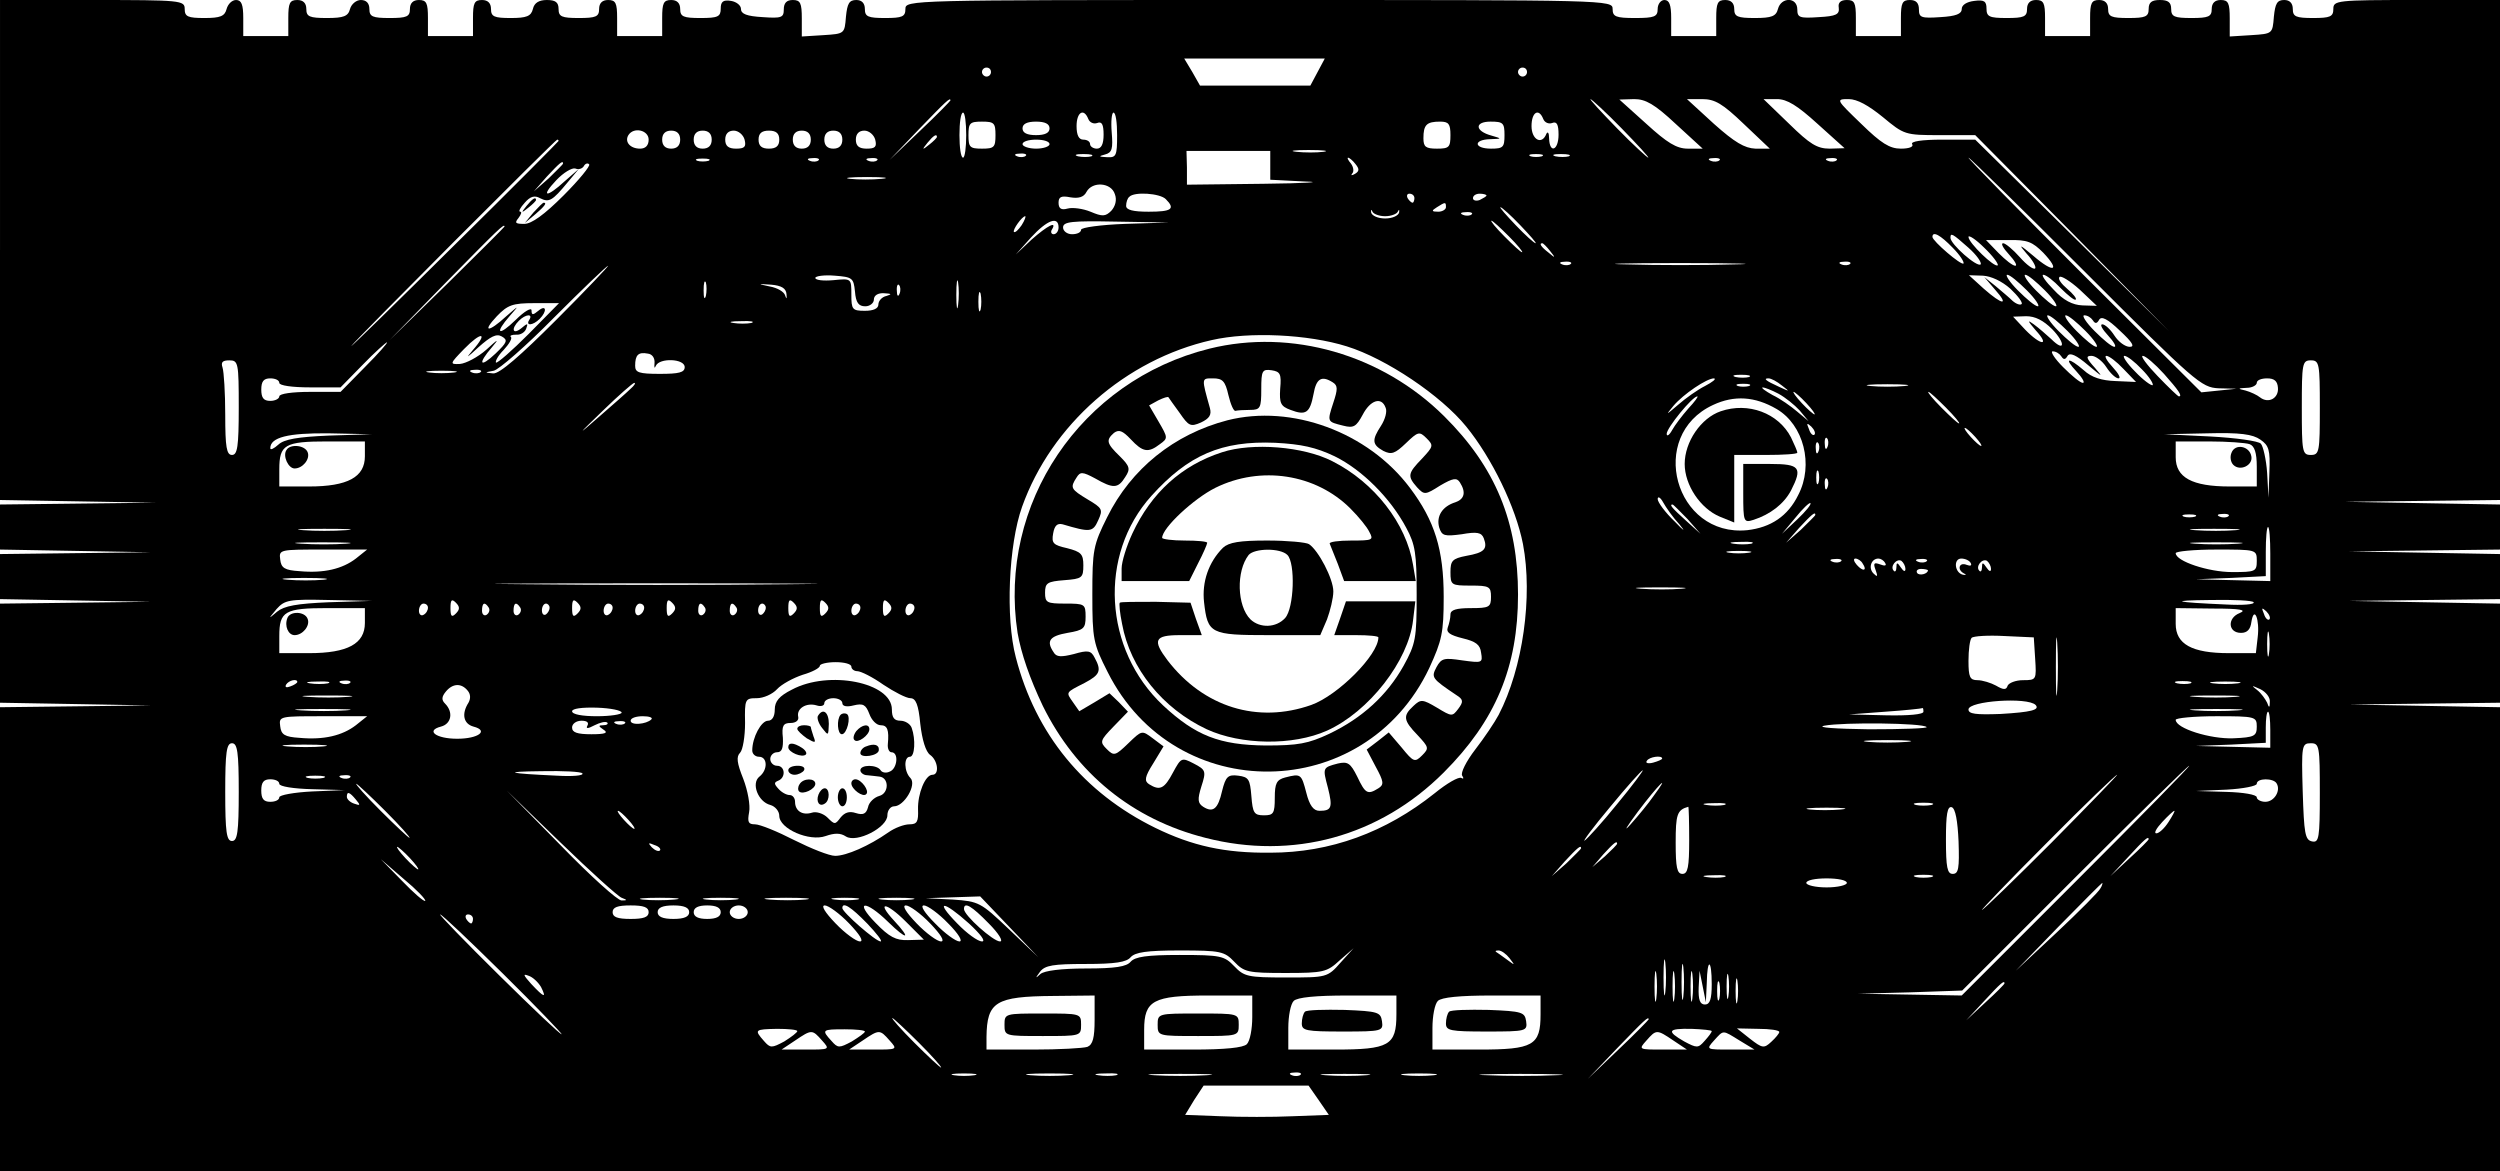 <?xml version="1.0" standalone="no"?>
<!DOCTYPE svg PUBLIC "-//W3C//DTD SVG 20010904//EN"
 "http://www.w3.org/TR/2001/REC-SVG-20010904/DTD/svg10.dtd">
<svg version="1.0" xmlns="http://www.w3.org/2000/svg"
 width="555pt" height="260pt" viewBox="0 0 555 260"
 preserveAspectRatio="xMidYMid meet">

<g transform="translate(0,260) scale(0.1,-0.1)"
fill="#000000" stroke="none">
<path d="M0 2045 l0 -555 173 -3 172 -3 -172 -2 -173 -2 0 -50 0 -50 168 -3
167 -3 -167 -2 -168 -2 0 -50 0 -50 168 -3 167 -3 -167 -2 -168 -2 0 -110 0
-110 168 -3 167 -3 -167 -2 -168 -2 0 -515 0 -515 2775 0 2775 0 0 515 0 515
-167 3 -168 3 168 2 167 2 0 110 0 110 -167 3 -168 3 168 2 167 2 0 50 0 50
-167 3 -168 3 168 2 167 2 0 50 0 50 -172 3 -173 3 173 2 172 2 0 555 0 555
-185 0 c-178 0 -185 -1 -185 -20 0 -17 -7 -20 -45 -20 -38 0 -45 3 -45 20 0
13 -7 20 -19 20 -16 0 -20 -8 -23 -37 -3 -38 -3 -38 -50 -41 l-48 -3 0 40 c0
34 -3 41 -20 41 -13 0 -20 -7 -20 -20 0 -17 -7 -20 -45 -20 -38 0 -45 3 -45
20 0 15 -7 20 -25 20 -18 0 -25 -5 -25 -20 0 -17 -7 -20 -45 -20 -38 0 -45 3
-45 20 0 13 -7 20 -20 20 -17 0 -20 -7 -20 -40 l0 -40 -50 0 -50 0 0 40 c0 33
-3 40 -20 40 -13 0 -20 -7 -20 -20 0 -17 -7 -20 -45 -20 -39 0 -45 3 -45 21 0
16 -5 20 -27 17 -17 -2 -28 -9 -28 -18 0 -11 -13 -16 -47 -18 -43 -3 -48 -1
-48 17 0 14 -6 21 -20 21 -17 0 -20 -7 -20 -40 l0 -40 -50 0 -50 0 0 40 c0 34
-3 40 -20 40 -14 0 -20 -6 -18 -17 2 -15 -6 -19 -44 -21 -43 -3 -48 -1 -48 17
0 28 -36 28 -43 1 -4 -16 -14 -20 -51 -20 -39 0 -46 3 -46 20 0 13 -7 20 -20
20 -17 0 -20 -7 -20 -40 l0 -40 -50 0 -50 0 0 40 c0 29 -4 40 -15 40 -8 0 -15
-9 -15 -20 0 -17 -7 -20 -50 -20 -43 0 -50 3 -50 20 0 20 -7 20 -785 20 -778
0 -785 0 -785 -20 0 -17 -7 -20 -45 -20 -38 0 -45 3 -45 20 0 13 -7 20 -19 20
-16 0 -20 -8 -23 -37 -3 -38 -3 -38 -50 -41 l-48 -3 0 40 c0 34 -3 41 -20 41
-14 0 -20 -7 -20 -21 0 -18 -5 -20 -47 -17 -35 2 -48 7 -48 18 0 8 -10 16 -22
18 -18 3 -23 -2 -23 -17 0 -18 -6 -21 -45 -21 -38 0 -45 3 -45 20 0 13 -7 20
-20 20 -17 0 -20 -7 -20 -40 l0 -40 -50 0 -50 0 0 40 c0 33 -3 40 -20 40 -13
0 -20 -7 -20 -20 0 -17 -7 -20 -45 -20 -38 0 -45 3 -45 20 0 15 -7 20 -26 20
-17 0 -28 -6 -31 -20 -4 -16 -14 -20 -49 -20 -37 0 -44 3 -44 20 0 13 -7 20
-20 20 -17 0 -20 -7 -20 -40 l0 -40 -50 0 -50 0 0 40 c0 33 -3 40 -20 40 -13
0 -20 -7 -20 -20 0 -17 -7 -20 -45 -20 -38 0 -45 3 -45 20 0 13 -7 20 -19 20
-10 0 -21 -9 -24 -20 -4 -16 -14 -20 -51 -20 -39 0 -46 3 -46 20 0 13 -7 20
-20 20 -17 0 -20 -7 -20 -40 l0 -40 -50 0 -50 0 0 40 c0 30 -4 40 -16 40 -9 0
-18 -9 -21 -20 -4 -16 -14 -20 -49 -20 -37 0 -44 3 -44 20 0 19 -7 20 -205 20
l-205 0 0 -555z m2925 395 l-16 -30 -122 0 -123 0 -17 30 -18 30 156 0 156 0
-16 -30z m-725 0 c0 -5 -4 -10 -10 -10 -5 0 -10 5 -10 10 0 6 5 10 10 10 6 0
10 -4 10 -10z m1190 0 c0 -5 -4 -10 -10 -10 -5 0 -10 5 -10 10 0 6 5 10 10 10
6 0 10 -4 10 -10z m-1280 -63 c0 -1 -30 -32 -67 -67 l-68 -65 65 68 c60 62 70
72 70 64z m1490 -62 c35 -36 62 -65 59 -65 -2 0 -34 29 -69 65 -35 36 -62 65
-59 65 2 0 34 -29 69 -65z m120 10 l60 -55 -33 0 c-25 0 -46 13 -92 55 l-60
54 33 1 c25 0 45 -11 92 -55z m151 0 l58 -55 -32 0 c-24 1 -46 14 -92 55 l-60
55 34 0 c28 0 45 -10 92 -55z m164 0 l60 -54 -33 -1 c-28 0 -44 10 -90 55
l-57 55 30 0 c22 0 45 -14 90 -55z m145 15 c47 -39 49 -40 126 -40 l79 0 215
-217 215 -218 -215 213 -215 212 -73 0 c-46 0 -71 -4 -67 -10 4 -6 -7 -10 -25
-10 -25 0 -44 12 -88 55 -56 54 -57 55 -28 55 19 0 44 -14 76 -40z m-2035 -40
c0 -27 -3 -50 -7 -50 -5 0 -8 23 -8 50 0 28 3 50 8 50 4 0 7 -22 7 -50z m271
36 c3 -8 12 -12 20 -9 10 4 14 -3 14 -26 0 -21 -5 -31 -15 -31 -8 0 -15 5 -15
10 0 6 -7 10 -15 10 -10 0 -15 10 -15 30 0 31 16 41 26 16z m64 -36 c0 -46 -2
-50 -22 -49 -19 1 -20 2 -5 6 16 4 18 13 15 49 -2 24 0 44 4 44 5 0 8 -22 8
-50z m946 36 c3 -8 12 -12 20 -9 10 4 14 -3 14 -26 0 -35 -20 -43 -21 -8 0 12
-3 16 -6 10 -10 -26 -33 -13 -33 17 0 31 16 41 26 16z m-1216 -36 c0 -27 -3
-30 -30 -30 -27 0 -30 3 -30 30 0 27 3 30 30 30 27 0 30 -3 30 -30z m120 15
c0 -10 -10 -15 -30 -15 -20 0 -30 5 -30 15 0 10 10 15 30 15 20 0 30 -5 30
-15z m890 -15 c0 -27 -3 -30 -30 -30 -25 0 -30 4 -30 23 0 30 7 37 37 37 19 0
23 -5 23 -30z m120 0 c0 -27 -3 -30 -30 -30 -38 0 -40 20 -2 21 27 1 27 1 3 8
-37 10 -38 31 -2 31 28 0 31 -3 31 -30z m-1900 -10 c0 -13 -7 -20 -19 -20 -22
0 -35 15 -26 30 12 19 45 11 45 -10z m70 0 c0 -13 -7 -20 -20 -20 -13 0 -20 7
-20 20 0 13 7 20 20 20 13 0 20 -7 20 -20z m70 0 c0 -13 -7 -20 -20 -20 -13 0
-20 7 -20 20 0 13 7 20 20 20 13 0 20 -7 20 -20z m73 0 c4 -16 0 -20 -19 -20
-17 0 -24 6 -24 20 0 13 7 20 19 20 10 0 21 -9 24 -20z m77 0 c0 -14 -7 -20
-23 -20 -16 0 -23 6 -23 20 0 14 7 20 23 20 16 0 23 -6 23 -20z m70 0 c0 -13
-7 -20 -20 -20 -13 0 -20 7 -20 20 0 13 7 20 20 20 13 0 20 -7 20 -20z m70 0
c0 -13 -7 -20 -20 -20 -13 0 -20 7 -20 20 0 13 7 20 20 20 13 0 20 -7 20 -20z
m73 0 c4 -16 0 -20 -19 -20 -17 0 -24 6 -24 20 0 13 7 20 19 20 10 0 21 -9 24
-20z m137 6 c0 -2 -8 -10 -17 -17 -16 -13 -17 -12 -4 4 13 16 21 21 21 13z
m-840 -9 c0 -1 -104 -106 -232 -232 -128 -127 -230 -227 -228 -223 7 11 453
458 457 458 2 0 3 -1 3 -3z m1090 -7 c0 -5 -13 -10 -30 -10 -16 0 -30 5 -30
10 0 6 14 10 30 10 17 0 30 -4 30 -10z m490 -47 l0 -32 78 -4 c42 -1 1 -4 -93
-5 l-170 -2 0 38 -1 37 93 0 93 0 0 -32z m118 30 c-15 -2 -42 -2 -60 0 -18 2
-6 4 27 4 33 0 48 -2 33 -4z m-661 -9 c-3 -3 -12 -4 -19 -1 -8 3 -5 6 6 6 11
1 17 -2 13 -5z m146 -1 c-7 -2 -21 -2 -30 0 -10 3 -4 5 12 5 17 0 24 -2 18 -5z
m1000 0 c-7 -2 -19 -2 -25 0 -7 3 -2 5 12 5 14 0 19 -2 13 -5z m60 0 c-7 -2
-21 -2 -30 0 -10 3 -4 5 12 5 17 0 24 -2 18 -5z m-1910 -10 c-7 -2 -19 -2 -25
0 -7 3 -2 5 12 5 14 0 19 -2 13 -5z m244 1 c-3 -3 -12 -4 -19 -1 -8 3 -5 6 6
6 11 1 17 -2 13 -5z m130 0 c-3 -3 -12 -4 -19 -1 -8 3 -5 6 6 6 11 1 17 -2 13
-5z m1062 -8 c9 -11 9 -16 -1 -22 -7 -4 -10 -4 -6 1 4 4 3 14 -3 22 -6 7 -9
13 -6 13 2 0 10 -6 16 -14z m808 8 c-3 -3 -12 -4 -19 -1 -8 3 -5 6 6 6 11 1
17 -2 13 -5z m260 0 c-3 -3 -12 -4 -19 -1 -8 3 -5 6 6 6 11 1 17 -2 13 -5z
m553 -249 c244 -244 257 -255 295 -257 l40 -1 -39 -4 -39 -4 -261 260 c-144
144 -259 261 -256 261 3 0 120 -115 260 -255z m-3380 242 c0 -2 -15 -16 -32
-33 l-33 -29 29 33 c28 30 36 37 36 29z m1 -71 c-43 -43 -71 -63 -87 -63 -20
0 -22 2 -13 13 6 8 8 14 4 14 -5 0 0 9 10 20 12 14 22 17 34 10 20 -10 27 -6
61 35 l25 30 -31 -27 c-41 -38 -55 -36 -19 2 16 17 35 28 42 26 7 -3 15 -1 19
5 3 6 9 8 12 4 3 -3 -22 -34 -57 -69z m706 37 c-20 -2 -52 -2 -70 0 -17 2 0 4
38 4 39 0 53 -2 32 -4z m518 -34 c5 -13 1 -27 -8 -37 -13 -13 -20 -13 -46 -2
-17 7 -40 10 -51 7 -14 -4 -20 0 -20 13 0 13 6 16 26 12 18 -3 30 0 36 12 13
24 55 21 63 -5z m113 -11 c22 -22 13 -28 -38 -28 -35 0 -50 4 -50 13 0 8 3 17
7 20 11 12 68 8 81 -5z m552 2 c0 -5 -2 -10 -4 -10 -3 0 -8 5 -11 10 -3 6 -1
10 4 10 6 0 11 -4 11 -10z m160 6 c0 -2 -7 -6 -15 -10 -8 -3 -15 -1 -15 4 0 6
7 10 15 10 8 0 15 -2 15 -4z m-90 -26 c0 -5 -8 -10 -17 -10 -15 0 -16 2 -3 10
19 12 20 12 20 0z m-135 -20 c13 0 26 5 28 10 3 6 4 5 3 -2 -2 -7 -15 -13 -31
-13 -16 0 -29 6 -31 13 -1 7 0 8 3 2 2 -5 15 -10 28 -10z m300 -20 c21 -22 37
-40 34 -40 -3 0 -23 18 -44 40 -21 22 -37 40 -34 40 3 0 23 -18 44 -40z m-108
24 c-3 -3 -12 -4 -19 -1 -8 3 -5 6 6 6 11 1 17 -2 13 -5z m-999 -24 c-7 -10
-14 -17 -17 -15 -4 4 18 35 25 35 2 0 -1 -9 -8 -20z m82 -5 c0 -8 -5 -15 -11
-15 -5 0 -7 5 -4 10 13 21 -10 9 -45 -22 l-35 -33 34 38 c36 39 61 48 61 22z
m148 8 c-54 -2 -98 -8 -98 -13 0 -6 -9 -10 -20 -10 -11 0 -20 7 -20 15 0 13
19 15 118 13 l117 -2 -97 -3z m852 -28 c19 -19 32 -35 29 -35 -3 0 -20 16 -39
35 -19 19 -32 35 -29 35 3 0 20 -16 39 -35z m-2230 22 c0 -1 -57 -58 -127
-127 l-128 -125 125 128 c116 118 130 132 130 124z m3215 -47 c16 -16 26 -32
24 -35 -5 -5 -69 50 -69 59 0 14 18 4 45 -24z m35 0 c18 -16 30 -33 27 -37 -8
-7 -67 45 -67 59 0 12 4 10 40 -22z m65 -39 c-7 -6 -65 50 -65 63 0 5 16 -5
35 -24 19 -18 32 -36 30 -39z m101 28 c39 -41 23 -46 -22 -7 -31 26 -34 27
-15 5 14 -15 22 -30 19 -33 -4 -3 -19 8 -34 25 -15 17 -32 31 -37 31 -6 0 0
-11 13 -25 13 -14 19 -25 14 -25 -6 0 -22 13 -37 28 l-28 29 50 0 c42 1 53 -4
77 -28z m-1095 4 c13 -16 12 -17 -3 -4 -17 13 -22 21 -14 21 2 0 10 -8 17 -17z
m46 -29 c-3 -3 -12 -4 -19 -1 -8 3 -5 6 6 6 11 1 17 -2 13 -5z m361 -1 c-65
-2 -171 -2 -235 0 -65 1 -12 3 117 3 129 0 182 -2 118 -3z m259 1 c-3 -3 -12
-4 -19 -1 -8 3 -5 6 6 6 11 1 17 -2 13 -5z m-2872 -124 c-80 -80 -126 -120
-140 -119 -20 2 -20 2 1 6 11 2 72 55 134 118 63 63 117 115 120 115 2 0 -49
-54 -115 -120z m663 63 c2 -25 8 -33 23 -33 10 0 19 7 19 15 0 9 9 15 23 14
16 -1 18 -2 5 -6 -10 -2 -18 -11 -18 -19 0 -9 -11 -14 -30 -14 -28 0 -30 3
-30 36 0 36 0 36 -40 32 -22 -2 -40 0 -40 5 0 4 19 7 43 5 39 -3 42 -5 45 -35z
m229 -30 c-2 -16 -4 -5 -4 22 0 28 2 40 4 28 2 -13 2 -35 0 -50z m2336 36 c17
-16 28 -31 25 -34 -3 -3 -12 0 -20 7 -7 7 -25 22 -38 33 l-25 20 24 -28 c32
-36 17 -35 -25 2 l-33 30 31 -1 c18 -1 42 -12 61 -29z m37 -4 c19 -19 29 -35
24 -35 -6 0 -25 16 -44 35 -19 19 -29 35 -24 35 6 0 25 -16 44 -35z m40 0 c19
-19 29 -35 24 -35 -6 0 -25 16 -44 35 -19 19 -29 35 -24 35 6 0 25 -16 44 -35z
m35 5 c16 -16 31 -28 33 -25 3 2 -6 13 -19 24 -13 11 -21 22 -17 26 3 4 24 -9
45 -28 l38 -36 -32 1 c-22 1 -42 11 -64 35 -18 18 -28 33 -23 33 6 0 23 -13
39 -30z m-3008 -17 c-3 -10 -5 -4 -5 12 0 17 2 24 5 18 2 -7 2 -21 0 -30z
m179 4 c1 -11 0 -12 -3 -3 -2 8 -17 17 -34 20 -28 6 -28 6 3 4 23 -2 33 -8 34
-21z m251 1 c-3 -8 -6 -5 -6 6 -1 11 2 17 5 13 3 -3 4 -12 1 -19z m180 -35
c-3 -10 -5 -2 -5 17 0 19 2 27 5 18 2 -10 2 -26 0 -35z m-1003 -54 c-38 -38
-70 -66 -73 -64 -2 3 5 16 17 28 12 13 20 26 16 29 -3 3 2 5 12 5 9 -1 19 5
22 13 5 13 3 13 -11 1 -19 -15 -23 -1 -5 17 15 15 32 16 23 2 -9 -14 8 -13 23
2 17 17 15 33 -3 18 -12 -10 -15 -10 -15 1 0 7 -16 -2 -35 -21 -39 -38 -48
-31 -13 9 21 24 21 24 -8 -1 -40 -37 -55 -36 -21 0 24 25 35 29 83 29 l55 0
-67 -68z m3382 10 c30 -31 28 -52 -2 -22 -11 10 -28 25 -39 33 -15 11 -14 8 4
-13 33 -36 12 -35 -23 1 l-27 29 29 1 c20 0 38 -9 58 -29z m34 -4 c19 -19 29
-35 24 -35 -6 0 -25 16 -44 35 -19 19 -29 35 -24 35 6 0 25 -16 44 -35z m40 0
c19 -19 29 -35 24 -35 -6 0 -25 16 -44 35 -19 19 -29 35 -24 35 6 0 25 -16 44
-35z m16 24 c5 -8 9 -8 14 1 5 9 19 2 46 -24 28 -26 34 -36 22 -36 -10 0 -25
11 -34 25 -9 14 -21 25 -27 25 -6 0 0 -11 13 -25 13 -14 19 -25 14 -25 -6 0
-25 16 -44 35 -19 19 -29 35 -23 35 7 0 15 -5 19 -11z m-2978 -6 c-10 -2 -28
-2 -40 0 -13 2 -5 4 17 4 22 1 32 -1 23 -4z m-619 -61 c-16 -19 -13 -17 13 7
27 24 40 31 52 24 14 -8 12 -13 -14 -38 -35 -33 -40 -23 -8 14 17 20 14 19
-12 -5 -19 -17 -46 -31 -59 -32 -23 -1 -23 0 9 33 39 40 55 38 19 -3z m1941 9
c87 -27 209 -109 265 -178 57 -70 110 -179 126 -261 22 -116 0 -275 -54 -379
-9 -17 -32 -51 -52 -77 -20 -26 -33 -52 -29 -58 4 -6 3 -8 -2 -5 -6 3 -32 -12
-59 -34 -109 -87 -232 -132 -365 -132 -101 -1 -173 15 -255 55 -159 78 -266
208 -310 379 -23 87 -16 250 14 334 65 182 230 327 421 370 83 19 214 13 300
-14z m-2180 -46 l-54 -55 -68 0 c-39 0 -68 -4 -68 -10 0 -5 -9 -10 -20 -10
-15 0 -20 7 -20 25 0 18 5 25 20 25 11 0 20 -4 20 -10 0 -6 29 -10 68 -10 l68
0 49 50 c27 28 52 50 54 50 3 0 -19 -25 -49 -55z m643 9 c-1 -11 0 -13 3 -6 8
18 64 16 64 -3 0 -12 -13 -15 -55 -15 -47 0 -55 3 -55 18 0 24 7 31 28 27 10
-1 16 -10 15 -21z m3123 15 c5 -8 9 -8 14 1 5 8 19 2 46 -21 31 -26 34 -28 15
-6 -20 22 -21 27 -8 27 9 0 24 -11 33 -25 9 -14 21 -25 27 -25 6 0 0 11 -13
25 -13 14 -19 25 -14 25 6 0 23 -13 38 -29 l28 -29 -45 2 c-31 1 -54 8 -71 24
-35 30 -45 28 -16 -3 13 -14 19 -25 14 -25 -6 0 -25 16 -44 35 -19 19 -29 35
-23 35 7 0 15 -5 19 -11z m179 -29 c16 -16 26 -32 24 -35 -3 -2 -21 11 -39 30
-19 19 -29 35 -24 35 6 0 23 -13 39 -30z m49 -10 c32 -36 42 -50 33 -50 -2 0
-23 20 -47 45 -24 25 -39 45 -33 45 6 0 27 -18 47 -40z m-4274 -75 c0 -87 -3
-105 -15 -105 -12 0 -15 17 -15 89 0 49 -3 96 -6 105 -4 12 0 16 15 16 20 0
21 -5 21 -105z m4620 0 c0 -98 -1 -105 -20 -105 -19 0 -20 7 -20 105 0 98 1
105 20 105 19 0 20 -7 20 -105z m-4142 78 c-16 -2 -40 -2 -55 0 -16 2 -3 4 27
4 30 0 43 -2 28 -4z m59 1 c-3 -3 -12 -4 -19 -1 -8 3 -5 6 6 6 11 1 17 -2 13
-5z m2816 -11 c-7 -2 -21 -2 -30 0 -10 3 -4 5 12 5 17 0 24 -2 18 -5z m-98
-20 c-16 -8 -43 -27 -60 -42 -27 -23 -28 -24 -10 -2 22 26 74 61 90 61 6 -1
-3 -8 -20 -17z m171 1 c18 -14 18 -14 -6 -3 -31 14 -36 19 -24 19 6 0 19 -7
30 -16z m1101 -5 c2 -23 -21 -36 -40 -21 -6 5 -21 12 -32 15 -18 4 -18 5 3 6
12 0 22 6 22 11 0 6 10 10 23 10 16 0 23 -6 24 -21z m-3657 -2 c-8 -8 -40 -36
-71 -63 -49 -43 -48 -41 9 14 35 34 67 62 70 62 4 0 0 -6 -8 -13z m2483 6 c-7
-2 -19 -2 -25 0 -7 3 -2 5 12 5 14 0 19 -2 13 -5z m345 0 c-21 -2 -55 -2 -75
0 -21 2 -4 4 37 4 41 0 58 -2 38 -4z m-280 -17 c15 -8 36 -25 47 -37 l20 -24
-25 21 c-14 12 -38 29 -55 37 -16 9 -26 16 -22 17 4 0 20 -6 35 -14z m62 -21
c13 -14 21 -25 18 -25 -2 0 -15 11 -28 25 -13 14 -21 25 -18 25 2 0 15 -11 28
-25z m310 -10 c19 -19 32 -35 29 -35 -3 0 -20 16 -39 35 -19 19 -32 35 -29 35
3 0 20 -16 39 -35z m-572 -2 c-14 -16 -30 -37 -36 -48 -6 -11 -12 -15 -12 -8
0 13 57 83 68 83 3 0 -6 -12 -20 -27z m196 -1 c60 -35 83 -124 48 -191 -23
-47 -61 -72 -113 -78 -161 -16 -223 210 -76 278 47 22 93 19 141 -9z m84 -57
c-3 -3 -9 2 -12 12 -6 14 -5 15 5 6 7 -7 10 -15 7 -18z m357 -5 c10 -11 16
-20 13 -20 -3 0 -13 9 -23 20 -10 11 -16 20 -13 20 3 0 13 -9 23 -20z m-3655
3 c-69 -3 -99 -8 -112 -20 -10 -9 -18 -13 -18 -8 0 24 39 34 130 33 l95 -2
-95 -3z m4288 -9 c19 -13 22 -23 20 -72 l-2 -57 -3 55 c-2 30 -9 60 -14 65 -5
6 -56 13 -112 16 l-102 5 95 2 c73 2 101 -2 118 -14z m-961 -16 c-3 -8 -6 -5
-6 6 -1 11 2 17 5 13 3 -3 4 -12 1 -19z m-3247 -21 c0 -46 -38 -67 -124 -67
l-66 0 0 38 c0 55 12 62 107 62 l83 0 0 -33z m3227 11 c-3 -8 -6 -5 -6 6 -1
11 2 17 5 13 3 -3 4 -12 1 -19z m957 16 c11 -4 16 -19 16 -50 l0 -44 -60 0
c-84 0 -120 20 -120 65 l0 35 74 0 c41 0 81 -3 90 -6z m-957 -86 c-3 -7 -5 -2
-5 12 0 14 2 19 5 13 2 -7 2 -19 0 -25z m20 -10 c-3 -8 -6 -5 -6 6 -1 11 2 17
5 13 3 -3 4 -12 1 -19z m-328 -83 c14 -17 9 -14 -11 7 -21 20 -38 43 -38 50 0
7 6 4 12 -7 6 -11 22 -34 37 -50z m261 12 l-34 -32 30 36 c16 20 31 34 33 32
3 -2 -10 -18 -29 -36z m-244 1 l29 -33 -32 29 c-31 28 -38 36 -30 36 2 0 16
-15 33 -32z m284 9 c0 -2 -15 -16 -32 -33 l-33 -29 29 33 c28 30 36 37 36 29z
m843 -4 c-7 -2 -19 -2 -25 0 -7 3 -2 5 12 5 14 0 19 -2 13 -5z m74 1 c-3 -3
-12 -4 -19 -1 -8 3 -5 6 6 6 11 1 17 -2 13 -5z m-4179 -31 c-27 -2 -69 -2 -95
0 -27 2 -5 3 47 3 52 0 74 -1 48 -3z m4195 0 c-23 -2 -64 -2 -90 0 -26 2 -7 3
42 3 50 0 71 -1 48 -3z m77 -53 l0 -60 -82 2 -83 2 78 3 77 4 0 54 c0 30 2 55
5 55 3 0 5 -27 5 -60z m-4272 23 c-26 -2 -71 -2 -100 0 -29 2 -8 3 47 3 55 0
79 -1 53 -3z m3120 0 c-10 -2 -28 -2 -40 0 -13 2 -5 4 17 4 22 1 32 -1 23 -4z
m1080 0 c-27 -2 -69 -2 -95 0 -27 2 -5 3 47 3 52 0 74 -1 48 -3z m-4178 -33
c-30 -23 -71 -33 -125 -28 -33 2 -41 7 -43 26 -3 22 -1 22 95 22 l98 0 -25
-20z m3093 13 c-13 -2 -33 -2 -45 0 -13 2 -3 4 22 4 25 0 35 -2 23 -4z m1127
-18 c0 -24 -3 -25 -55 -25 -52 0 -125 24 -125 42 0 4 41 8 90 8 89 0 90 0 90
-25z m-923 -1 c-3 -3 -12 -4 -19 -1 -8 3 -5 6 6 6 11 1 17 -2 13 -5z m48 -5
c11 -16 1 -19 -13 -3 -7 8 -8 14 -3 14 5 0 13 -5 16 -11z m50 1 c4 -6 -1 -7
-11 -3 -14 5 -16 3 -10 -13 5 -14 4 -16 -5 -7 -12 12 -5 33 11 33 5 0 12 -4
15 -10z m45 -13 c0 -7 -4 -6 -10 3 -8 12 -10 12 -10 1 0 -8 -3 -12 -6 -8 -9 9
6 28 17 22 5 -4 9 -12 9 -18z m47 17 c-3 -3 -12 -4 -19 -1 -8 3 -5 6 6 6 11 1
17 -2 13 -5z m98 -4 c3 -6 -1 -7 -9 -4 -17 7 -22 -11 -6 -19 6 -3 5 -4 -2 -3
-19 4 -22 36 -4 36 8 0 18 -4 21 -10z m45 -13 c0 -7 -4 -6 -10 3 -8 12 -10 12
-10 1 0 -8 -3 -12 -6 -8 -9 9 6 28 17 22 5 -4 9 -12 9 -18z m-140 -3 c0 -8
-19 -13 -24 -6 -3 5 1 9 9 9 8 0 15 -2 15 -3z m-3562 -21 c-21 -2 -57 -2 -80
0 -24 2 -7 4 37 4 44 0 63 -2 43 -4z m1030 -10 c-158 -2 -419 -2 -580 0 -161
1 -32 2 287 2 319 0 451 -1 293 -2z m1985 -10 c-23 -2 -64 -2 -90 0 -26 2 -7
3 42 3 50 0 71 -1 48 -3z m-3003 -30 c-71 -3 -99 -8 -115 -21 -20 -17 -20 -17
-1 6 18 20 27 22 115 20 l96 -2 -95 -3z m282 -25 c-9 -9 -12 -7 -12 12 0 19 3
21 12 12 9 -9 9 -15 0 -24z m270 0 c-9 -9 -12 -7 -12 12 0 19 3 21 12 12 9 -9
9 -15 0 -24z m210 0 c-9 -9 -12 -7 -12 12 0 19 3 21 12 12 9 -9 9 -15 0 -24z
m270 0 c-9 -9 -12 -7 -12 12 0 19 3 21 12 12 9 -9 9 -15 0 -24z m70 0 c-9 -9
-12 -7 -12 12 0 19 3 21 12 12 9 -9 9 -15 0 -24z m140 0 c-9 -9 -12 -7 -12 12
0 19 3 21 12 12 9 -9 9 -15 0 -24z m3031 25 c3 -5 -25 -7 -61 -5 -116 5 -130
9 -35 10 50 1 94 -1 96 -5z m-4053 -12 c0 -6 -4 -13 -10 -16 -5 -3 -10 1 -10
9 0 9 5 16 10 16 6 0 10 -4 10 -9z m135 0 c3 -5 1 -12 -5 -16 -5 -3 -10 1 -10
9 0 18 6 21 15 7z m70 0 c3 -5 1 -12 -5 -16 -5 -3 -10 1 -10 9 0 18 6 21 15 7z
m65 0 c0 -6 -4 -12 -8 -15 -5 -3 -9 1 -9 9 0 8 4 15 9 15 4 0 8 -4 8 -9z m140
0 c0 -6 -4 -13 -10 -16 -5 -3 -10 1 -10 9 0 9 5 16 10 16 6 0 10 -4 10 -9z
m70 0 c0 -6 -4 -13 -10 -16 -5 -3 -10 1 -10 9 0 9 5 16 10 16 6 0 10 -4 10 -9z
m135 0 c3 -5 1 -12 -5 -16 -5 -3 -10 1 -10 9 0 18 6 21 15 7z m70 0 c3 -5 1
-12 -5 -16 -5 -3 -10 1 -10 9 0 18 6 21 15 7z m65 0 c0 -6 -4 -12 -8 -15 -5
-3 -9 1 -9 9 0 8 4 15 9 15 4 0 8 -4 8 -9z m210 0 c0 -6 -4 -13 -10 -16 -5 -3
-10 1 -10 9 0 9 5 16 10 16 6 0 10 -4 10 -9z m120 0 c0 -6 -4 -13 -10 -16 -5
-3 -10 1 -10 9 0 9 5 16 10 16 6 0 10 -4 10 -9z m-1220 -34 c0 -46 -38 -67
-124 -67 l-66 0 0 38 c0 55 12 62 107 62 l83 0 0 -33z m4162 22 c-28 -11 -26
-44 3 -44 14 0 21 8 23 24 6 38 19 6 14 -34 l-4 -35 -60 0 c-82 0 -118 20
-118 65 l0 35 83 -1 c61 0 76 -3 59 -10z m66 -14 c-3 -3 -9 2 -12 12 -6 14 -5
15 5 6 7 -7 10 -15 7 -18z m-471 -157 c-2 -29 -3 -6 -3 52 0 58 1 81 3 53 2
-29 2 -77 0 -105z m470 80 c-2 -13 -4 -3 -4 22 0 25 2 35 4 23 2 -13 2 -33 0
-45z m-519 -10 c3 -47 3 -48 -27 -48 -16 0 -31 -6 -34 -12 -3 -10 -9 -10 -26
0 -11 6 -30 12 -41 12 -17 0 -20 7 -20 43 0 24 3 47 7 51 4 4 37 6 73 4 l65
-3 3 -47z m-2628 -18 c0 -5 6 -10 13 -10 8 0 34 -13 58 -30 24 -16 51 -30 60
-30 12 0 18 -14 22 -57 4 -35 12 -62 22 -69 17 -12 21 -44 5 -44 -16 0 -33
-42 -32 -77 1 -27 -2 -33 -19 -33 -12 0 -33 -8 -47 -18 -43 -30 -93 -52 -118
-52 -13 0 -53 16 -91 35 -37 19 -76 35 -87 35 -15 0 -17 5 -13 27 3 15 -3 48
-13 74 -14 35 -16 49 -7 58 6 6 11 36 11 66 -1 53 0 55 26 55 15 0 35 9 45 20
10 11 36 25 57 32 21 6 38 15 38 20 0 4 16 8 35 8 19 0 35 -4 35 -10z m-1230
-34 c0 -2 -7 -7 -16 -10 -8 -3 -12 -2 -9 4 6 10 25 14 25 6z m68 -3 c-10 -2
-28 -2 -40 0 -13 2 -5 4 17 4 22 1 32 -1 23 -4z m49 1 c-3 -3 -12 -4 -19 -1
-8 3 -5 6 6 6 11 1 17 -2 13 -5z m4086 -1 c-7 -2 -21 -2 -30 0 -10 3 -4 5 12
5 17 0 24 -2 18 -5z m105 0 c-16 -2 -40 -2 -55 0 -16 2 -3 4 27 4 30 0 43 -2
28 -4z m-3930 -16 c7 -8 7 -18 2 -27 -16 -25 -11 -47 11 -53 35 -9 11 -27 -36
-27 -47 0 -71 18 -36 27 23 6 28 32 9 51 -8 8 -8 15 2 27 15 18 34 19 48 2z
m4001 -25 c0 -14 -2 -14 -6 -2 -4 8 -13 21 -22 28 -14 11 -13 11 7 2 12 -6 22
-18 21 -28z m-4266 11 c-23 -2 -64 -2 -90 0 -26 2 -7 3 42 3 50 0 71 -1 48 -3z
m4190 0 c-23 -2 -64 -2 -90 0 -26 2 -7 3 42 3 50 0 71 -1 48 -3z m-444 -18
c10 -11 -10 -16 -78 -20 -55 -2 -71 0 -71 10 0 19 131 28 149 10z m-3751 -12
c-26 -2 -71 -2 -100 0 -29 2 -8 3 47 3 55 0 79 -1 53 -3z m612 -5 c0 -4 -25
-8 -55 -8 -32 0 -55 4 -55 11 0 6 22 9 55 8 30 -1 55 -6 55 -11z m2890 2 c0
-6 -33 -9 -82 -8 l-83 2 80 6 c44 3 81 7 83 8 1 1 2 -2 2 -8z m698 3 c-27 -2
-69 -2 -95 0 -27 2 -5 3 47 3 52 0 74 -1 48 -3z m72 -43 l0 -40 -82 2 -83 2
78 3 77 4 0 34 c0 19 2 35 5 35 3 0 5 -18 5 -40z m-4250 10 c-30 -23 -71 -33
-125 -28 -33 2 -41 7 -43 26 -3 22 -1 22 95 22 l98 0 -25 -20z m656 13 c-11
-11 -46 -14 -46 -3 0 6 12 10 27 10 14 0 23 -3 19 -7z m3564 -16 c0 -21 -5
-24 -52 -26 -51 -2 -128 22 -128 41 0 4 41 8 90 8 87 0 90 -1 90 -23z m-3706
2 c-4 -7 1 -7 16 1 12 6 24 9 28 6 3 -3 -1 -6 -9 -6 -11 0 -11 -2 1 -10 11 -7
4 -10 -27 -10 -32 0 -43 4 -43 15 0 8 9 15 21 15 12 0 17 -4 13 -11z m83 5
c-3 -3 -12 -4 -19 -1 -8 3 -5 6 6 6 11 1 17 -2 13 -5z m2890 -8 c4 -3 -54 -5
-128 -5 -74 1 -118 4 -99 8 43 8 219 6 227 -3z m-44 -33 c-24 -2 -62 -2 -85 0
-24 2 -5 4 42 4 47 0 66 -2 43 -4z m-3703 -111 c0 -90 -3 -109 -15 -109 -12 0
-15 19 -15 109 0 89 3 108 15 108 12 0 15 -19 15 -108z m188 101 c-21 -2 -57
-2 -80 0 -24 2 -7 4 37 4 44 0 63 -2 43 -4z m4432 -104 c0 -100 -2 -110 -17
-107 -16 3 -18 18 -21 111 -3 102 -2 107 18 107 19 0 20 -6 20 -111z m-1460
77 c0 -2 -9 -6 -20 -9 -11 -3 -18 -1 -14 4 5 9 34 13 34 5z m920 -271 l-255
-255 -115 2 -115 2 115 3 116 4 249 249 c138 138 252 250 255 250 3 0 -110
-115 -250 -255z m-3317 238 c3 -5 -23 -7 -56 -5 -111 5 -124 9 -35 10 48 1 89
-1 91 -5z m2297 -68 c-33 -41 -66 -77 -72 -81 -6 -4 19 30 56 74 37 45 70 82
73 82 2 0 -23 -34 -57 -75z m-2872 58 c-10 -2 -26 -2 -35 0 -10 3 -2 5 17 5
19 0 27 -2 18 -5z m59 1 c-3 -3 -12 -4 -19 -1 -8 3 -5 6 6 6 11 1 17 -2 13 -5z
m3778 -144 c-82 -82 -152 -150 -155 -150 -2 0 63 68 145 150 82 83 152 150
155 150 2 0 -63 -67 -145 -150z m-3935 130 c0 -6 32 -11 73 -12 l72 -2 -72 -3
c-40 -2 -73 -8 -73 -13 0 -6 -9 -10 -20 -10 -15 0 -20 7 -20 25 0 18 5 25 20
25 11 0 20 -4 20 -10z m4434 1 c10 -16 -5 -41 -25 -41 -10 0 -19 5 -19 10 0 6
-30 11 -67 12 l-68 2 68 3 c37 2 67 8 67 13 0 13 37 13 44 1z m-4199 -61 c33
-33 57 -60 54 -60 -2 0 -31 27 -64 60 -33 33 -57 60 -54 60 2 0 31 -27 64 -60z
m2816 33 c-11 -16 -34 -44 -51 -63 -17 -19 -10 -7 16 28 46 61 75 89 35 35z
m-2881 -8 c11 -13 10 -14 -4 -9 -9 3 -16 10 -16 15 0 13 6 11 20 -6z m590
-218 c13 -5 13 -6 0 -6 -8 -1 -69 54 -135 122 l-120 122 120 -116 c66 -64 127
-119 135 -122z m2448 206 c-10 -2 -28 -2 -40 0 -13 2 -5 4 17 4 22 1 32 -1 23
-4z m460 0 c-10 -2 -26 -2 -35 0 -10 3 -2 5 17 5 19 0 27 -2 18 -5z m-538 -78
c0 -60 -3 -75 -15 -75 -12 0 -15 14 -15 69 0 63 3 73 28 80 1 1 2 -33 2 -74z
m337 68 c-20 -2 -52 -2 -70 0 -17 2 0 4 38 4 39 0 53 -2 32 -4z m261 -71 c2
-60 0 -72 -13 -72 -12 0 -15 14 -15 76 0 56 3 75 13 72 8 -3 13 -30 15 -76z
m-2953 48 c10 -11 16 -20 13 -20 -3 0 -13 9 -23 20 -10 11 -16 20 -13 20 3 0
13 -9 23 -20z m3419 -5 c-9 -14 -21 -25 -27 -25 -6 0 0 11 13 25 13 14 25 25
27 25 2 0 -4 -11 -13 -25z m-44 -38 c0 -2 -19 -21 -42 -42 l-43 -40 40 43 c36
39 45 47 45 39z m-3305 -25 c-3 -3 -11 0 -18 7 -9 10 -8 11 6 5 10 -3 15 -9
12 -12z m2125 15 c0 -2 -12 -14 -27 -28 l-28 -24 24 28 c23 25 31 32 31 24z
m-2680 -32 c13 -14 21 -25 18 -25 -2 0 -15 11 -28 25 -13 14 -21 25 -18 25 2
0 15 -11 28 -25z m2600 22 c0 -2 -15 -16 -32 -33 l-33 -29 29 33 c28 30 36 37
36 29z m-2566 -117 c-3 -2 -26 18 -52 45 l-47 48 51 -44 c29 -24 50 -46 48
-49z m2884 53 c-10 -2 -28 -2 -40 0 -13 2 -5 4 17 4 22 1 32 -1 23 -4z m460 0
c-10 -2 -26 -2 -35 0 -10 3 -2 5 17 5 19 0 27 -2 18 -5z m-188 -13 c0 -5 -20
-10 -45 -10 -25 0 -45 5 -45 10 0 6 20 10 45 10 25 0 45 -4 45 -10z m563 -12
c-3 -7 -47 -51 -97 -98 l-91 -85 95 98 c52 53 96 97 97 97 1 0 0 -6 -4 -12z
m-3166 -25 c-20 -2 -52 -2 -70 0 -17 2 0 4 38 4 39 0 53 -2 32 -4z m136 0
c-18 -2 -48 -2 -65 0 -18 2 -4 4 32 4 36 0 50 -2 33 -4z m155 0 c-21 -2 -57
-2 -80 0 -24 2 -7 4 37 4 44 0 63 -2 43 -4z m115 0 c-13 -2 -35 -2 -50 0 -16
2 -5 4 22 4 28 0 40 -2 28 -4z m120 0 c-18 -2 -48 -2 -65 0 -18 2 -4 4 32 4
36 0 50 -2 33 -4z m217 -60 l65 -68 -65 62 c-63 60 -67 62 -125 66 l-60 3 60
2 61 2 64 -67z m-800 32 c0 -11 -11 -15 -40 -15 -29 0 -40 4 -40 15 0 11 11
15 40 15 29 0 40 -4 40 -15z m90 0 c0 -10 -11 -15 -35 -15 -24 0 -35 5 -35 15
0 10 11 15 35 15 24 0 35 -5 35 -15z m70 0 c0 -10 -10 -15 -30 -15 -20 0 -30
5 -30 15 0 10 10 15 30 15 20 0 30 -5 30 -15z m60 0 c0 -8 -9 -15 -20 -15 -11
0 -20 7 -20 15 0 8 9 15 20 15 11 0 20 -7 20 -15z m225 -25 c24 -25 33 -40 24
-40 -8 0 -33 18 -54 40 -24 25 -33 40 -24 40 8 0 33 -18 54 -40z m40 0 c21
-22 35 -40 30 -40 -11 0 -85 65 -85 74 0 15 19 3 55 -34z m47 3 c42 -41 52
-39 13 3 -41 44 -18 42 26 -2 l40 -40 -35 -1 c-27 -1 -42 7 -72 38 -49 50 -23
52 28 2z m93 -3 c24 -25 33 -40 24 -40 -8 0 -33 18 -54 40 -24 25 -33 40 -24
40 8 0 33 -18 54 -40z m40 0 c23 -23 33 -40 25 -40 -8 0 -33 18 -54 40 -24 24
-34 40 -25 40 8 0 33 -18 54 -40z m46 0 c26 -24 38 -40 29 -40 -9 0 -34 18
-55 40 -51 52 -32 52 26 0z m44 0 c22 -22 33 -40 25 -40 -15 0 -80 58 -80 72
0 17 17 7 55 -32z m-1078 -112 c73 -72 131 -133 130 -134 -2 -2 -64 57 -139
131 -75 74 -134 135 -131 135 4 0 66 -59 140 -132z m-67 122 c0 -5 -2 -10 -4
-10 -3 0 -8 5 -11 10 -3 6 -1 10 4 10 6 0 11 -4 11 -10z m1690 -95 c22 -23 30
-25 114 -25 84 0 92 2 120 28 l31 27 -29 -32 c-29 -33 -31 -33 -121 -33 -85 0
-93 2 -115 25 -22 23 -30 25 -121 25 -74 0 -99 -4 -109 -15 -9 -11 -34 -15
-99 -15 -56 0 -92 -5 -101 -12 -12 -11 -12 -10 -1 5 11 14 29 17 101 17 66 0
91 4 100 15 10 11 35 15 109 15 91 0 99 -2 121 -25z m611 8 c13 -17 13 -17 -6
-3 -11 8 -22 16 -24 17 -2 2 0 3 6 3 6 0 17 -8 24 -17z m346 -75 c-2 -18 -4
-4 -4 32 0 36 2 50 4 33 2 -18 2 -48 0 -65z m40 -10 c-2 -18 -4 -4 -4 32 0 36
2 50 4 33 2 -18 2 -48 0 -65z m-60 -5 c-2 -16 -4 -3 -4 27 0 30 2 43 4 28 2
-16 2 -40 0 -55z m40 0 c-2 -16 -4 -3 -4 27 0 30 2 43 4 28 2 -16 2 -40 0 -55z
m40 0 c-2 -16 -4 -3 -4 27 0 30 2 43 4 28 2 -16 2 -40 0 -55z m43 32 c0 -33
-4 -45 -15 -45 -11 0 -15 10 -14 38 l2 37 7 -35 7 -35 2 43 c1 56 11 54 11 -3z
m37 -27 c-2 -13 -4 -3 -4 22 0 25 2 35 4 23 2 -13 2 -33 0 -45z m-2636 21 c13
-26 7 -24 -22 7 -17 19 -19 23 -6 18 10 -3 22 -15 28 -25z m2656 -31 c-2 -13
-4 -3 -4 22 0 25 2 35 4 23 2 -13 2 -33 0 -45z m-40 5 c-3 -10 -5 -2 -5 17 0
19 2 27 5 18 2 -10 2 -26 0 -35z m633 34 c0 -2 -19 -21 -42 -42 l-43 -40 40
43 c36 39 45 47 45 39z m-2020 -81 c0 -40 -4 -55 -16 -60 -9 -3 -63 -6 -120
-6 l-104 0 0 28 c1 78 20 90 148 91 l92 1 0 -54z m350 6 c0 -26 -5 -53 -12
-60 -8 -8 -49 -12 -120 -12 l-108 0 0 44 c0 65 20 76 142 76 l98 0 0 -48z
m320 6 c0 -69 -16 -78 -137 -78 l-103 0 0 48 c0 26 5 53 12 60 8 8 49 12 120
12 l108 0 0 -42z m320 0 c0 -69 -16 -78 -137 -78 l-103 0 0 48 c0 26 5 53 12
60 8 8 49 12 120 12 l108 0 0 -42z m-1380 -63 c30 -30 52 -55 49 -55 -2 0 -29
25 -59 55 -30 30 -52 55 -49 55 2 0 29 -25 59 -55z m1620 52 c0 -1 -30 -32
-67 -67 l-68 -65 65 68 c60 62 70 72 70 64z m-1890 -26 c0 -3 -13 -13 -29 -23
-28 -15 -31 -15 -45 1 -22 25 -21 26 29 27 25 0 45 -2 45 -5z m150 -1 c0 -3
-13 -12 -29 -22 -28 -15 -31 -15 -45 1 -23 25 -21 26 29 26 25 0 45 -2 45 -5z
m1880 1 c0 -3 -7 -12 -16 -22 -14 -16 -17 -16 -45 -1 -40 23 -37 29 16 28 25
-1 45 -3 45 -5z m150 -2 c0 -3 -8 -13 -18 -22 -16 -15 -20 -14 -47 7 l-29 23
47 -1 c26 0 47 -3 47 -7z m-2125 -19 c18 -20 17 -20 -36 -20 l-54 0 30 20 c37
25 38 25 60 0z m150 0 c18 -20 17 -20 -36 -20 l-54 0 30 20 c37 25 38 25 60 0z
m1740 0 l30 -20 -54 0 c-53 0 -54 0 -36 20 22 25 23 25 60 0z m147 0 l33 -20
-54 0 c-53 0 -54 0 -36 20 22 24 18 24 57 0z m-1699 -77 c-13 -2 -33 -2 -45 0
-13 2 -3 4 22 4 25 0 35 -2 23 -4z m210 0 c-24 -2 -62 -2 -85 0 -24 2 -5 4 42
4 47 0 66 -2 43 -4z m105 0 c-10 -2 -28 -2 -40 0 -13 2 -5 4 17 4 22 1 32 -1
23 -4z m200 0 c-32 -2 -84 -2 -115 0 -32 2 -6 3 57 3 63 0 89 -1 58 -3z m209
1 c-3 -3 -12 -4 -19 -1 -8 3 -5 6 6 6 11 1 17 -2 13 -5z m146 -1 c-23 -2 -64
-2 -90 0 -26 2 -7 3 42 3 50 0 71 -1 48 -3z m150 0 c-18 -2 -48 -2 -65 0 -18
2 -4 4 32 4 36 0 50 -2 33 -4z m270 0 c-40 -2 -107 -2 -150 0 -43 1 -10 3 72
3 83 0 118 -2 78 -3z m-525 -56 l22 -32 -80 -3 c-44 -2 -116 -2 -160 0 l-79 3
20 33 21 32 116 0 117 0 23 -33z"/>
<path d="M1169 2143 c-13 -16 -12 -17 4 -4 9 7 17 15 17 17 0 8 -8 3 -21 -13z"/>
<path d="M1184 2128 l-19 -23 23 19 c21 18 27 26 19 26 -2 0 -12 -10 -23 -22z"/>
<path d="M2685 1826 c-286 -71 -470 -345 -426 -631 8 -46 27 -101 56 -162 74
-150 199 -252 361 -293 194 -50 387 3 529 145 115 115 165 234 165 395 0 161
-50 283 -164 396 -138 137 -339 195 -521 150z m157 -89 c-2 -32 1 -39 23 -47
34 -13 43 -7 51 35 6 35 18 42 43 26 11 -7 11 -15 1 -45 -14 -43 -14 -42 22
-51 23 -6 29 -2 43 24 17 33 42 41 51 16 4 -8 -1 -26 -10 -40 -21 -32 -20 -42
5 -56 18 -9 26 -6 50 17 27 26 30 27 46 11 16 -16 15 -18 -10 -45 -32 -33 -33
-39 -11 -64 16 -17 18 -17 51 4 29 17 37 18 44 7 14 -22 10 -37 -10 -44 -29
-9 -43 -31 -36 -56 6 -19 12 -20 50 -15 34 6 44 4 49 -9 9 -24 1 -32 -39 -39
-31 -6 -35 -11 -35 -36 0 -29 2 -30 45 -30 41 0 45 -2 45 -25 0 -23 -4 -25
-45 -25 -32 0 -45 -4 -45 -14 0 -8 -3 -21 -6 -29 -4 -11 5 -17 33 -24 29 -7
39 -14 41 -32 4 -23 2 -23 -42 -17 -40 6 -46 5 -57 -15 -12 -23 -11 -25 44
-62 16 -10 16 -15 4 -31 -13 -17 -14 -17 -47 3 -32 19 -36 19 -52 4 -24 -22
-23 -32 9 -65 25 -27 26 -29 10 -45 -16 -16 -19 -15 -45 17 l-29 34 -24 -19
-25 -19 20 -38 c18 -33 19 -40 6 -48 -24 -15 -29 -12 -47 26 -15 30 -21 34
-43 29 -34 -9 -34 -9 -22 -54 11 -44 8 -51 -19 -51 -13 0 -22 12 -29 40 -11
42 -12 43 -47 34 -19 -5 -23 -13 -23 -45 0 -35 -3 -39 -24 -39 -22 0 -25 5
-28 43 -3 37 -6 42 -29 45 -23 3 -28 -2 -36 -34 -9 -40 -20 -49 -42 -35 -12 8
-13 16 -4 45 11 34 10 37 -17 51 -27 14 -28 13 -46 -20 -19 -36 -29 -41 -53
-26 -11 7 -10 16 9 46 l23 38 -24 18 c-24 18 -24 18 -54 -11 -29 -28 -32 -29
-48 -13 -16 16 -15 19 15 50 l32 33 -20 21 -21 20 -33 -20 -34 -20 -14 20
c-16 23 -17 21 26 43 34 18 38 27 22 56 -8 16 -15 17 -46 8 -28 -7 -39 -7 -45
4 -17 25 -9 36 31 43 36 6 40 10 40 36 0 28 -2 29 -45 29 -41 0 -45 2 -45 24
0 22 5 25 43 28 39 3 42 5 42 33 0 25 -5 30 -36 38 -31 7 -35 11 -31 33 3 17
9 23 21 20 61 -18 67 -18 79 9 11 24 9 27 -23 46 -38 23 -40 26 -25 49 8 13
13 13 41 -2 40 -23 51 -23 67 3 12 18 10 24 -12 46 -30 29 -31 36 -13 52 11 8
19 5 37 -14 27 -29 39 -31 65 -11 18 13 18 14 -3 50 l-21 36 20 11 c12 6 22 9
23 7 1 -2 12 -17 25 -35 20 -29 24 -31 47 -21 19 9 24 17 20 32 -19 68 -19 66
7 66 21 0 27 -6 34 -37 5 -21 12 -37 16 -35 4 1 18 2 32 2 23 0 25 4 25 46 0
41 2 45 23 42 19 -3 22 -8 19 -41z"/>
<path d="M2725 1667 c-119 -31 -214 -108 -267 -215 -31 -62 -33 -73 -33 -172
0 -99 2 -109 34 -172 150 -299 571 -293 714 9 28 61 32 78 32 158 0 105 -20
169 -75 242 -93 124 -263 186 -405 150z m238 -80 c61 -30 124 -93 159 -159 20
-37 23 -57 23 -148 0 -97 -2 -109 -29 -158 -37 -66 -92 -116 -165 -151 -47
-22 -69 -26 -141 -26 -103 1 -156 22 -228 89 -132 124 -144 334 -26 465 82 91
156 123 275 118 58 -3 90 -10 132 -30z"/>
<path d="M2713 1596 c-90 -29 -157 -90 -199 -180 -13 -28 -24 -63 -24 -78 l0
-28 75 0 75 0 20 40 c11 21 20 42 20 45 0 3 -22 5 -50 5 -27 0 -50 3 -50 6 0
22 70 87 118 111 101 50 223 31 300 -46 18 -18 37 -41 42 -52 10 -18 7 -19
-40 -19 -29 0 -50 -3 -48 -7 2 -5 10 -25 18 -45 l14 -38 79 0 80 0 -6 36 c-15
92 -86 183 -179 230 -64 33 -178 42 -245 20z"/>
<path d="M2715 1384 c-32 -32 -47 -76 -42 -121 8 -70 14 -73 144 -73 l114 0
15 35 c7 19 14 47 14 62 0 28 -33 91 -54 105 -6 4 -48 8 -93 8 -61 0 -85 -4
-98 -16z m143 -16 c18 -18 15 -118 -5 -140 -20 -22 -56 -23 -77 -3 -30 30 -32
107 -4 143 13 15 70 16 86 0z"/>
<path d="M2486 1262 c-2 -1 0 -23 5 -47 18 -99 90 -188 188 -234 76 -35 191
-37 267 -3 93 42 181 155 191 245 l5 42 -77 0 -77 0 -13 -38 -13 -37 49 0 c27
0 49 -2 49 -5 0 -39 -90 -129 -149 -150 -119 -42 -239 -5 -319 99 -34 45 -29
56 27 56 l49 0 -13 36 -12 36 -77 2 c-43 0 -79 0 -80 -2z"/>
<path d="M3820 1687 c-44 -15 -80 -68 -80 -117 0 -47 35 -99 78 -117 l32 -13
0 75 0 75 70 0 c39 0 70 2 70 5 0 4 -7 19 -14 34 -28 54 -95 79 -156 58z"/>
<path d="M3870 1504 c0 -63 1 -65 23 -58 37 12 67 35 83 65 26 51 20 59 -46
59 l-60 0 0 -66z"/>
<path d="M636 1601 c-9 -13 4 -41 18 -41 18 0 35 21 29 36 -6 16 -39 19 -47 5z"/>
<path d="M4954 1595 c-4 -9 -2 -21 4 -27 15 -15 44 -1 40 19 -4 23 -36 29 -44
8z"/>
<path d="M638 1228 c-7 -18 2 -38 16 -38 18 0 35 21 29 36 -6 17 -39 18 -45 2z"/>
<path d="M1758 1069 c-28 -14 -38 -26 -38 -44 0 -16 -6 -25 -15 -25 -15 0 -35
-37 -35 -66 0 -8 7 -14 15 -14 19 0 20 -29 1 -44 -19 -15 -3 -56 24 -63 11 -3
20 -14 20 -24 0 -29 67 -58 103 -45 20 7 33 7 45 -1 24 -15 92 20 92 47 0 11
7 20 15 20 22 0 51 48 36 63 -14 14 -15 47 -1 47 11 0 13 39 4 64 -3 9 -15 16
-25 16 -14 0 -19 7 -19 25 0 60 -140 88 -222 44z m112 -30 c0 -7 10 -9 25 -5
21 5 27 2 35 -19 5 -14 16 -25 25 -25 15 0 19 -10 16 -42 -1 -10 3 -18 8 -18
17 0 13 -37 -4 -43 -8 -4 -17 -2 -20 3 -8 13 -45 13 -45 0 0 -5 7 -11 15 -11
8 -1 21 -2 27 -3 22 -2 22 -37 0 -43 -11 -3 -23 -14 -25 -25 -4 -15 -11 -18
-27 -13 -15 5 -25 1 -34 -10 -12 -16 -13 -16 -29 0 -9 9 -25 14 -34 11 -22 -7
-38 4 -38 24 0 8 -5 15 -12 15 -7 0 -18 6 -25 14 -10 11 -10 14 0 18 17 7 15
33 -3 33 -8 0 -15 7 -15 15 0 8 7 15 15 15 11 0 14 9 13 32 -3 27 1 33 17 33
12 0 19 6 17 14 -4 18 18 32 41 25 9 -3 17 -1 17 5 0 6 9 11 20 11 11 0 20 -5
20 -11z"/>
<path d="M1816 1011 c-3 -4 1 -17 9 -27 14 -18 14 -18 15 9 0 26 -13 36 -24
18z"/>
<path d="M1866 1013 c-9 -10 -7 -43 3 -43 11 0 21 39 11 45 -4 2 -10 2 -14 -2z"/>
<path d="M1770 982 c0 -4 10 -13 21 -21 19 -11 21 -11 15 4 -3 9 -6 19 -6 21
0 2 -7 4 -15 4 -8 0 -15 -3 -15 -8z"/>
<path d="M1901 977 c-6 -8 -8 -17 -4 -20 7 -8 33 11 33 24 0 13 -16 11 -29 -4z"/>
<path d="M1750 941 c0 -11 31 -24 39 -16 3 3 -1 10 -9 15 -19 12 -30 12 -30 1z"/>
<path d="M1923 943 c-7 -2 -13 -9 -13 -15 0 -12 41 -6 41 7 1 12 -11 15 -28 8z"/>
<path d="M1750 890 c0 -5 6 -10 14 -10 8 0 18 5 21 10 3 6 -3 10 -14 10 -12 0
-21 -4 -21 -10z"/>
<path d="M1775 859 c-4 -6 -4 -13 -1 -16 8 -8 36 5 36 17 0 13 -27 13 -35 -1z"/>
<path d="M1890 861 c0 -13 26 -32 33 -24 8 7 -11 33 -24 33 -5 0 -9 -4 -9 -9z"/>
<path d="M1817 836 c-6 -16 2 -28 14 -20 12 7 11 34 0 34 -5 0 -11 -6 -14 -14z"/>
<path d="M1860 830 c0 -11 5 -20 10 -20 6 0 10 9 10 20 0 11 -4 20 -10 20 -5
0 -10 -9 -10 -20z"/>
<path d="M2230 325 c0 -25 1 -25 85 -25 84 0 85 0 85 25 0 25 -1 25 -85 25
-84 0 -85 0 -85 -25z"/>
<path d="M2570 325 c0 -25 1 -25 90 -25 89 0 90 0 90 25 0 25 -1 25 -90 25
-89 0 -90 0 -90 -25z"/>
<path d="M2897 354 c-4 -4 -7 -16 -7 -26 0 -16 9 -18 91 -18 88 0 90 1 87 23
-3 20 -9 22 -83 25 -45 1 -84 0 -88 -4z"/>
<path d="M3217 354 c-4 -4 -7 -16 -7 -26 0 -16 9 -18 91 -18 88 0 90 1 87 23
-3 20 -9 22 -83 25 -45 1 -84 0 -88 -4z"/>
</g>
</svg>

